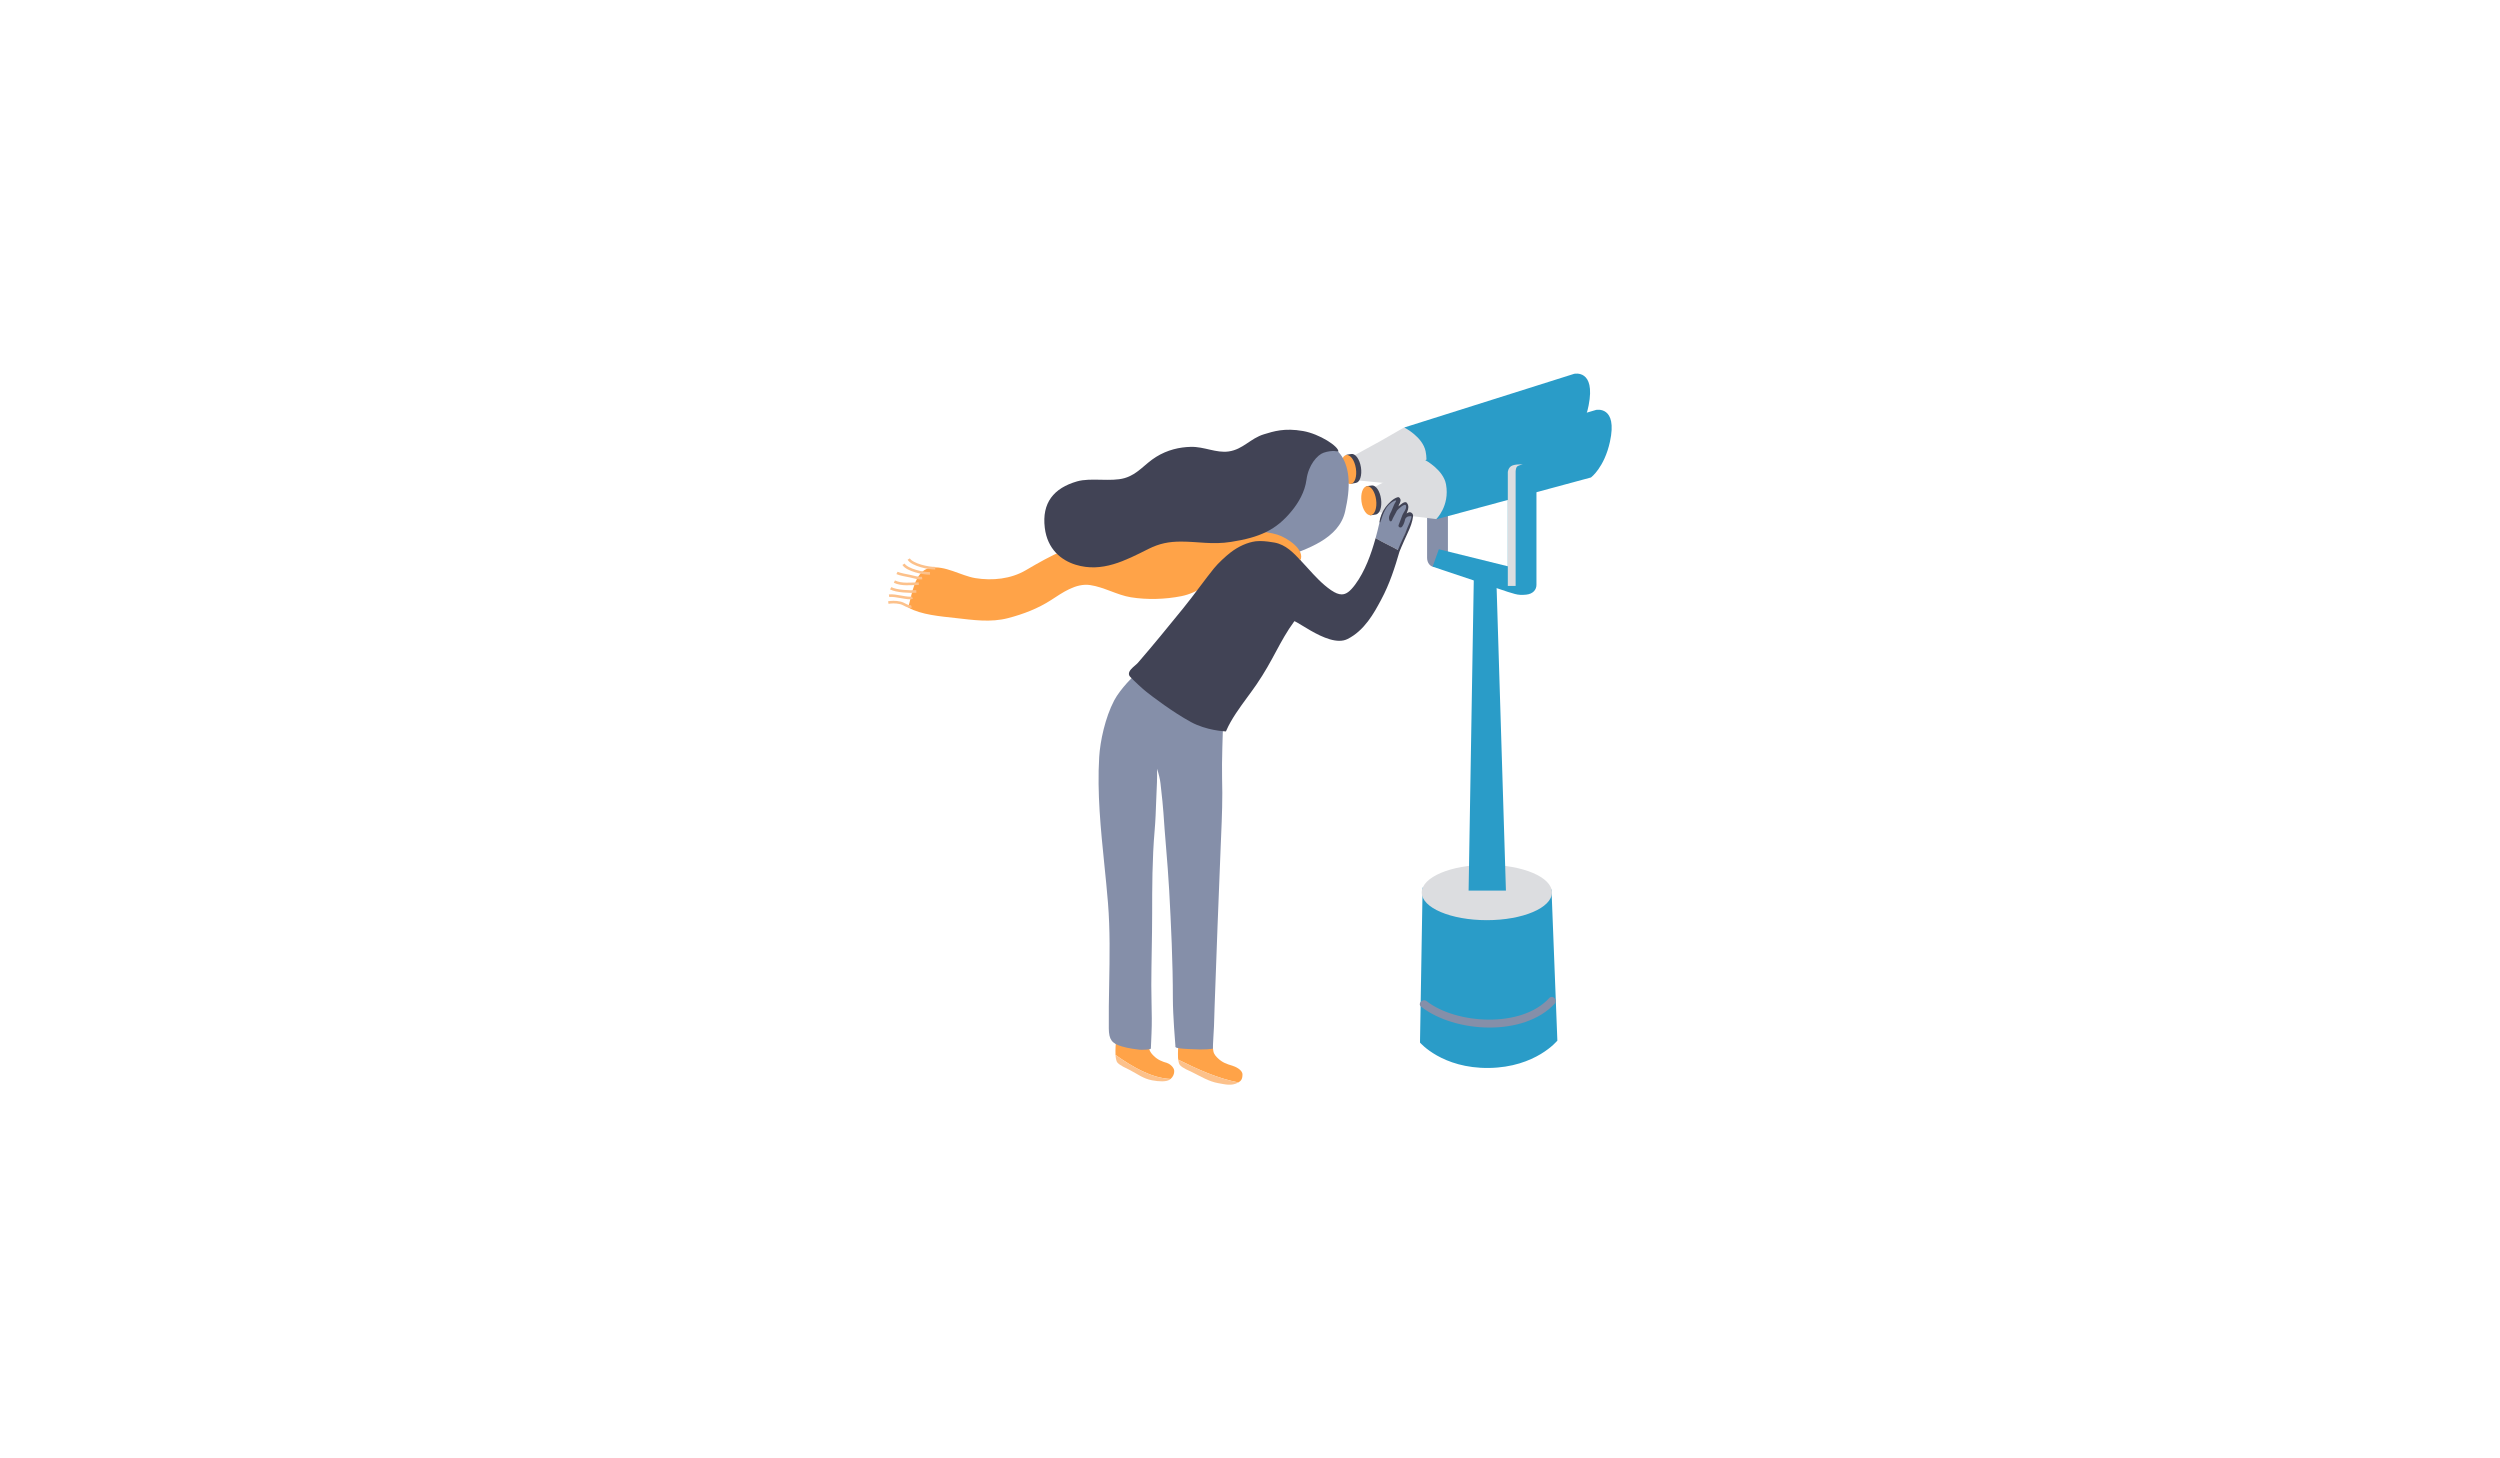 <?xml version="1.0" encoding="utf-8"?>
<!-- Generator: Adobe Illustrator 16.0.0, SVG Export Plug-In . SVG Version: 6.00 Build 0)  -->
<!DOCTYPE svg PUBLIC "-//W3C//DTD SVG 1.1//EN" "http://www.w3.org/Graphics/SVG/1.1/DTD/svg11.dtd">
<svg version="1.1" id="Layer_2" xmlns:x="http://ns.adobe.com/Extensibility/1.0/" xmlns:i="http://ns.adobe.com/AdobeIllustrator/10.0/" xmlns:graph="http://ns.adobe.com/Graphs/1.0/"
	 xmlns="http://www.w3.org/2000/svg" xmlns:xlink="http://www.w3.org/1999/xlink" xmlns:a="http://ns.adobe.com/AdobeSVGViewerExtensions/3.0/"
	 x="0px" y="0px" width="960px" height="560px" viewBox="0 0 960 560" style="enable-background:new 0 0 960 560;"
	 xml:space="preserve">
<g>
	<g>
		<path style="fill:#858FA9;" d="M556,193.116c0-1.531-1.515-3.116-3.605-3.116h-0.505c-2.091,0-3.89,1.585-3.89,3.116v21.071
			c0,1.907,1.139,3.407,2.639,3.49l2.514,0.25c2.091,0,2.848-2.209,2.848-3.74V193.116z"/>
		<g>
			<path style="fill:#DCDDE0;" d="M544.042,186.729l-7.351-0.75l-14.949-1.461l-2.191-9.374l10.395-5.694l9.219-5.292
				c0,0,11.527,1.181,12.098,8.755C551.917,181.612,544.042,186.729,544.042,186.729z"/>
			<path style="fill:#2A9CC8;" d="M603.037,169.522l-59.159,17.294c0,0,5.229-5.191,3.559-13.492c-1.125-5.594-8.189-9.168-8.189-9.168
				l65.219-20.606c0,0,8.338-1.899,5.562,12.139C608.064,165.608,603.037,169.522,603.037,169.522z"/>
			<g>
				<path style="fill:#414355;" d="M522.602,179.44c0.482,3.069-0.381,5.754-1.927,5.997c-0.499,0.078-2.08,0.452-2.232,0.276
					c-0.138-0.156-1.112-3.32-1.438-5.394c-0.293-1.874-0.25-5.369-0.194-5.537c0.057-0.178,1.039-0.301,2.122-0.459
					C520.479,174.096,522.12,176.372,522.602,179.44z"/>
				
					<ellipse transform="matrix(0.988 -0.155 0.155 0.988 -21.685 82.517)" style="fill:#FFA348;" cx="517.828" cy="180.19" rx="2.833" ry="5.625"/>
			</g>
		</g>
		<g>
			<path style="fill:#DCDDE0;" d="M551.61,199.343l-7.334-0.9l-14.916-1.766l-2-9.417l10.509-5.48l9.325-5.103c0,0,11.5,1.417,11.916,9
				C559.588,194.388,551.61,199.343,551.61,199.343z"/>
			<path style="fill:#2A9CC8;" d="M610.944,183.343l-59.5,16.083c0,0,5.333-5.083,3.833-13.417c-1.011-5.616-8-9.333-8-9.333l65.625-19.271
				c0,0,8.375-1.729,5.312,12.25C616.051,179.533,610.944,183.343,610.944,183.343z"/>
			<g>
				<path style="fill:#414355;" d="M530.323,191.618c0.42,3.078-0.498,5.745-2.049,5.956c-0.501,0.068-2.089,0.41-2.237,0.23
					c-0.135-0.159-1.045-3.342-1.328-5.422c-0.255-1.879-0.141-5.373-0.082-5.54c0.061-0.177,1.045-0.279,2.131-0.416
					C528.31,186.231,529.904,188.54,530.323,191.618z"/>
				
					<ellipse transform="matrix(0.991 -0.135 0.135 0.991 -21.14 72.681)" style="fill:#FFA348;" cx="525.535" cy="192.27" rx="2.833" ry="5.625"/>
			</g>
		</g>
		<g>
			<path style="fill:#FFA348;" d="M477.112,412.594c0-1.832-2.867-3.068-3.917-3.375c-2.168-0.635-3.779-1.213-5.417-2.75
				c-0.667-0.625-1.583-1.5-1.833-2.75l-0.292-1.916c-1.162,0.141-10.484-1.836-11.527-2.115c-0.514-0.178-1.431-0.928-1.598,1.156
				c-0.108,1.354-0.25,3-0.167,5.334c0.007,0.193,0.03,0.453,0.068,0.734c7.503,3.715,15.067,7.186,23.11,8.744
				C476.583,415.055,477.112,414.34,477.112,412.594z"/>
			<path style="fill:#FCC18B;" d="M452.429,406.912c0.101,0.758,0.317,1.695,0.682,2.098c1.075,1.189,3.503,2.137,4.917,2.834
				c3.146,1.553,6.208,3.457,9.75,4.084c2.783,0.49,5.109,1.156,7.584-0.168c0.062-0.033,0.117-0.068,0.178-0.104
				C467.497,414.098,459.933,410.627,452.429,406.912z"/>
			<path style="fill:#FFA348;" d="M450.903,411.219c-0.069-1.375-1.69-2.693-2.69-3c-2.066-0.635-3.602-1.213-5.162-2.75
				c-0.635-0.625-1.509-1.5-1.747-2.75l-0.278-1.916c-1.107,0.141-9.991-1.836-10.985-2.115c-0.49-0.178-1.363-0.928-1.522,1.156
				c-0.103,1.34-0.235,2.969-0.16,5.264c6.51,4.574,13.816,8.918,21.151,9.207C450.462,413.498,450.958,412.334,450.903,411.219z"/>
			<path style="fill:#FCC18B;" d="M428.36,405.178c0.024,0.715,0.238,2.279,0.714,2.832c1.025,1.189,3.338,2.137,4.685,2.834
				c2.999,1.553,5.269,3.373,8.643,4c2.652,0.49,5.457,0.635,6.75-0.25c0.127-0.088,0.244-0.182,0.357-0.279
				c-7.335-0.289-14.642-4.633-21.151-9.207C428.359,405.131,428.359,405.152,428.36,405.178z"/>
			<path style="fill:#858FA9;" d="M469.611,279.362l-0.015-0.447l-0.438-0.069c-0.16-0.025-0.892-0.294-1.329-0.456
				c-0.54-0.199-0.853-0.313-1.007-0.348c-2.735-0.616-6.581-3.341-9.67-5.531c-1.194-0.846-2.321-1.645-3.273-2.247
				c-2.83-1.789-5.6-3.64-8.278-5.431c-2.558-1.709-5.203-3.478-7.881-5.178c-0.39-0.248-0.782-0.493-1.176-0.739l-0.328-0.205
				l-0.281,0.266c-0.231,0.22-5.696,5.432-8.096,10.007c-3.461,6.599-5.378,15.638-5.743,21.668
				c-0.833,13.781,0.593,27.793,1.972,41.346c0.491,4.83,1,9.822,1.396,14.719c0.838,10.359,0.646,20.963,0.459,31.217
				c-0.102,5.582-0.207,11.352-0.143,17.006c0.048,4.266,1.125,5.746,5.008,6.891c2.583,0.762,5.635,1.141,6.829,1.268
				c0.1,0.012,0.438,0.023,0.887,0.023c0.844,0,2.371-0.039,3.113-0.311l0.315-0.113l0.014-0.336c0,0,0.172-4.236,0.235-5.588
				c0.179-3.838,0.095-7.752,0.014-11.535c-0.048-2.252-0.098-4.58-0.092-6.867c0.012-4.443,0.087-8.939,0.16-13.285
				c0.08-4.715,0.161-9.59,0.162-14.41c0.002-9.324,0.004-20.928,0.959-31.803c0.332-3.781,0.464-7.617,0.592-11.324
				c0.08-2.324,0.163-4.725,0.293-7.088c0.074-1.328,0.056-3.539,0.035-5.25c0.675,2.041,1.144,3.994,1.312,5.518l0.19,1.717
				c0.397,3.574,0.809,7.27,0.966,9.857c0.225,3.686,0.576,7.967,0.947,12.498c0.47,5.74,0.956,11.674,1.252,17.162
				c0.715,13.248,1.412,27.383,1.412,41.709c0,5.977,0.882,16.883,0.982,18.102l-0.053,0.145l0.149,0.219
				c0.505,0.748,9.516,0.826,9.473,0.861c1.839,0,3.32-0.082,4.403-0.246l0.417-0.062l0.009-0.422c0-0.023,0.05-2.42,0.173-3.971
				c0.21-2.666,0.292-5.611,0.37-8.461c0.03-1.078,0.059-2.123,0.093-3.102c0.798-22.348,1.414-38.916,2.376-62.426l0.129-3.09
				c0.329-7.783,0.612-14.506,0.374-22.559C469.112,293.119,469.606,279.499,469.611,279.362z"/>
			<path style="fill:#858FA9;" d="M492.777,214.092c-14.361,5.07-8.735-19.305-6.943-26.243c1.732-6.708,6.025-12.72,12.431-15.444
				c2.21-0.94,4.466-1.257,6.707-1.618c8.028-1.29,12.09,5.023,12.8,12.306c0.437,4.475-0.274,8.937-1.231,13.25
				C514.204,206.875,501.824,210.899,492.777,214.092z"/>
			<path style="fill:#858FA9;" d="M540.277,193.718c-1.062-1.625-3.436,2.334-4.125,1.875c-0.516-0.343,2.157-4.496,0.938-4.438
				c-2.625,0.125-5.95,4.73-6.75,7.25c-0.516,1.624-0.853,3.35-1.343,5.308c-0.238,0.952-0.497,1.932-0.771,2.924
				c2.871,1.745,6.285,3.219,9.256,4.915c0.232-0.796,0.465-1.595,0.697-2.4l0.191-0.661l0.075-0.261
				c0.228-0.786,0.564-1.716,0.921-2.701c0.624-1.724,2.012-3.325,2.41-5.188c0.34-1.593,0.876-3.936-1.438-2.062
				C539.027,199.343,540.734,194.418,540.277,193.718z"/>
			<path style="fill:#FFA348;" d="M499.277,215.343c2.17-4.285-5.208-8.919-8.674-10.01c-5.376-1.691-11.765-1.323-17.66-1.323
				c-16.505,0-33.23,0.737-49.265,2.991c-11.265,1.584-19.907,6.153-29.733,11.943c-5.749,3.388-12.835,4.114-19.409,3.056
				c-5.516-0.889-11.83-5.091-17.519-3.916c-5.856,1.21-6.81,10.237-8.266,15.19c4.877,2.809,12.551,3.425,18.182,4.05
				c6.751,0.749,13.466,1.793,20.235,0.017c5.806-1.524,11.384-3.651,16.443-6.918c4.367-2.82,9.501-6.558,14.999-5.756
				c5.354,0.781,10.41,3.844,15.649,4.691c6.201,1.003,13.155,0.804,19.352-0.424c12.725-2.523,20.919-16.728,34.999-16.593
				c3.355,0.032,7.965,1.284,10.967,2.7c0.051,0.355-0.05,0.678-0.301,0.967"/>
			<path style="fill:#414355;" d="M528.227,206.638c-1.674,6.079-4.062,12.75-7.851,17.851c-1.981,2.667-3.479,3.755-5.173,3.755
				c-1.159,0-2.496-0.532-4.088-1.626c-3.387-2.33-6.186-5.414-8.891-8.396c-0.775-0.854-1.549-1.707-2.337-2.544l-0.337-0.358
				c-2.858-3.045-5.814-6.193-10.185-6.981c-1.204-0.217-3.532-0.582-5.585-0.582c-0.586,0-1.114,0.03-1.57,0.091
				c-3.217,0.426-6.677,1.972-9.74,4.351c-1.874,1.456-4.65,4.011-6.332,6.08c-1.554,1.913-3.395,4.357-5.345,6.945
				c-2.142,2.844-4.356,5.784-6.405,8.305c-6.419,7.901-11.428,14.031-17.435,20.989c-0.25,0.29-0.66,0.643-1.094,1.016
				c-1.073,0.924-2.29,1.972-2.356,3.1c-0.027,0.454,0.13,0.87,0.467,1.236c1.304,1.421,4.854,4.711,6.331,5.868
				c2.223,1.742,10.024,7.721,17.069,11.546c5.867,3.185,12.757,3.546,13.048,3.561l0.346,0.017l0.137-0.318
				c1.899-4.396,5.115-8.778,8.224-13.016c1.207-1.645,2.347-3.199,3.396-4.733c3.16-4.62,5.312-8.614,7.393-12.478
				c2.154-4.003,4.193-7.787,7.123-11.792c0.501,0.156,1.857,0.984,3.068,1.722c3.801,2.32,9.545,5.826,14.195,5.826
				c1.151,0,2.184-0.221,3.069-0.655c6.599-3.237,10.314-10.147,12.773-14.72l0.197-0.367c3.296-6.125,5.25-12.305,7.14-18.777
				C534.512,209.857,531.098,208.383,528.227,206.638z"/>
			<path style="fill:#414355;" d="M508.277,173.843c-2.395,0.818-5.834,4.667-6.584,10.333c-0.625,4.727-3.031,8.771-5.582,11.917
				c-6.084,7.5-12.398,10.27-23.417,12c-7.166,1.125-12.588-0.125-19.166-0.125c-4.675,0-8.321,0.721-12.5,2.813
				c-8.868,4.44-17.811,9.218-28,6.069c-5.483-1.695-10.833-5.924-11.833-14.174c-1.161-9.575,3.416-15.25,12.417-17.833
				c5.268-1.512,12.961,0.27,18.222-1.25c5.071-1.465,7.683-5.394,12.069-8.125c4.417-2.75,9.017-3.769,13.375-3.875
				c5.125-0.125,9.775,2.462,14.556,1.763c5.534-0.81,8.282-5.006,13.528-6.596c3.68-1.115,7.833-2.5,15-1.25
				c6.297,1.099,13.75,5.917,13.583,7.917C513.944,173.427,511.693,172.676,508.277,173.843z"/>
			<path style="fill:none;stroke:#FCC18B;stroke-miterlimit:10;" d="M357.111,220.177c-2.475,0.107-8.787-1.269-10.167-3.5"/>
			<path style="fill:none;stroke:#FCC18B;stroke-miterlimit:10;" d="M359.111,218.177c-2.475,0.107-8.787-1.269-10.167-3.5"/>
			<path style="fill:none;stroke:#FCC18B;stroke-miterlimit:10;" d="M354.111,221.968c-1.483,0.205-3.183-0.442-4.75-0.75c-0.789-0.155-3.917-0.708-4.917-1.208"/>
			<path style="fill:none;stroke:#FCC18B;stroke-miterlimit:10;" d="M352.82,224.135c-3.159,0-6.494,0.556-9.375-0.792"/>
			<path style="fill:none;stroke:#FCC18B;stroke-miterlimit:10;" d="M351.861,227.135c-2.458,0.125-7.683-0.047-9.833-1.25"/>
			<path style="fill:none;stroke:#FCC18B;stroke-miterlimit:10;" d="M341.111,231.385c1-0.167,2.621-0.342,4.667,0.125c1.458,0.333,2.94,1.766,4.208,1.333"/>
			<path style="fill:none;stroke:#FCC18B;stroke-miterlimit:10;" d="M350.361,229.468c-1.521,0.689-6.5-1.083-8.958-0.708"/>
		</g>
		<g>
			<path style="fill:#2A9CC8;" d="M598.027,399.594c0,0-8.25,10.25-26.25,10.5c-18.005,0.25-26.5-9.75-26.5-9.75l1-59.5l49.5,0.75
				L598.027,399.594z"/>
			<ellipse style="fill:#DCDDE0;" cx="570.944" cy="342.719" rx="25" ry="10.625"/>
			<polygon style="fill:#2A9CC8;" points="578.277,342 563.944,342 565.944,221.838 574.61,222.668 			"/>
			<g>
				<g>
					<path style="fill:#858FA9;" d="M545.717,386.572c12.921,10.107,39.469,11.646,51.288-1.168c1.31-1.419-0.807-3.546-2.121-2.121
						c-10.792,11.7-35.862,9.916-47.046,1.168C546.333,383.273,544.194,385.381,545.717,386.572L545.717,386.572z"/>
				</g>
			</g>
		</g>
		<g>
			<path style="fill:#2A9CC8;" d="M586.361,178h-2.86c-2.762,0-4.501,1.51-4.501,4.093v35.359l-26.476-6.545l-2.399,6.687l28.951,9.708
				c0,0,1.911,0.581,2.684,0.792c1.375,0.375,2.62,0.417,4.287,0.25c2.654-0.265,3.953-1.917,3.953-3.75v-42.5
				C590,179.427,589.611,178,586.361,178z"/>
			<path style="fill:#DCDDE0;" d="M582,225h-3v-43.712c0,0,0.096-1.486,1.265-2.278c1.291-0.875,4.444-0.667,4.444-0.667
				s-1.129,0.241-1.896,0.625c-0.832,0.417-0.812,2.25-0.812,2.25V225z"/>
		</g>
	</g>
	<g>
		<g>
			<path style="fill:#414355;" d="M530.061,200.512c1.054-3.219,2.049-6.609,5.381-8.189c1.277-0.606,0.337,0.63,0.22,0.837
				c-0.576,1.017-0.891,2.185-1.416,3.226c-0.603,1.194-1.164,2.142-0.699,3.465c0.17,0.481,0.788,0.466,0.963,0
				c0.504-1.346,1.141-2.798,2.039-3.918c0.245-0.306,2.923-2.892,3.323-1.821c0.452,1.207-0.938,2.628-1.351,3.664
				c-0.49,1.231-0.875,2.466-1.395,3.688c0.46,0.193,0.919,0.387,1.379,0.581c0.11-0.436,0.238-0.867,0.382-1.293
				c0.197-0.426,0.395-0.852,0.591-1.277c0.45-0.942,1.268-1.36,2.453-1.255c0.135,1.25-1.016,3.175-1.409,4.27
				c-1.057,2.937-2.587,5.722-3.696,8.67c-0.152,0.405,0.521,0.689,0.699,0.295c1.065-2.361,2.018-4.727,3.142-7.058
				c0.885-1.836,1.738-4.136,1.958-6.177c0.096-0.894-0.734-1.743-1.648-1.491c-1.6,0.44-3.11,3.401-3.85,4.736
				c-0.481,0.871,0.736,1.526,1.303,0.761c1.265-1.71,1.134-3.818,1.966-5.746c0.513-1.188,0.657-2.396-0.206-3.42
				c-0.743-0.881-2.582,0.91-3.066,1.278c-1.687,1.285-2.69,3.226-3.525,5.13c0.304,0.128,0.607,0.256,0.912,0.385
				c0.392-1.115,1.146-2.237,1.673-3.302c0.453-0.914,0.673-1.924,1.118-2.845c0.467-0.964,0.872-1.771,0.051-2.621
				c-0.158-0.163-0.4-0.22-0.616-0.163c-1.719,0.451-3.575,2.345-4.617,3.737c-1.228,1.64-2.175,3.763-2.379,5.812
				C529.719,200.661,530.006,200.679,530.061,200.512L530.061,200.512z"/>
		</g>
	</g>
</g>
</svg>
